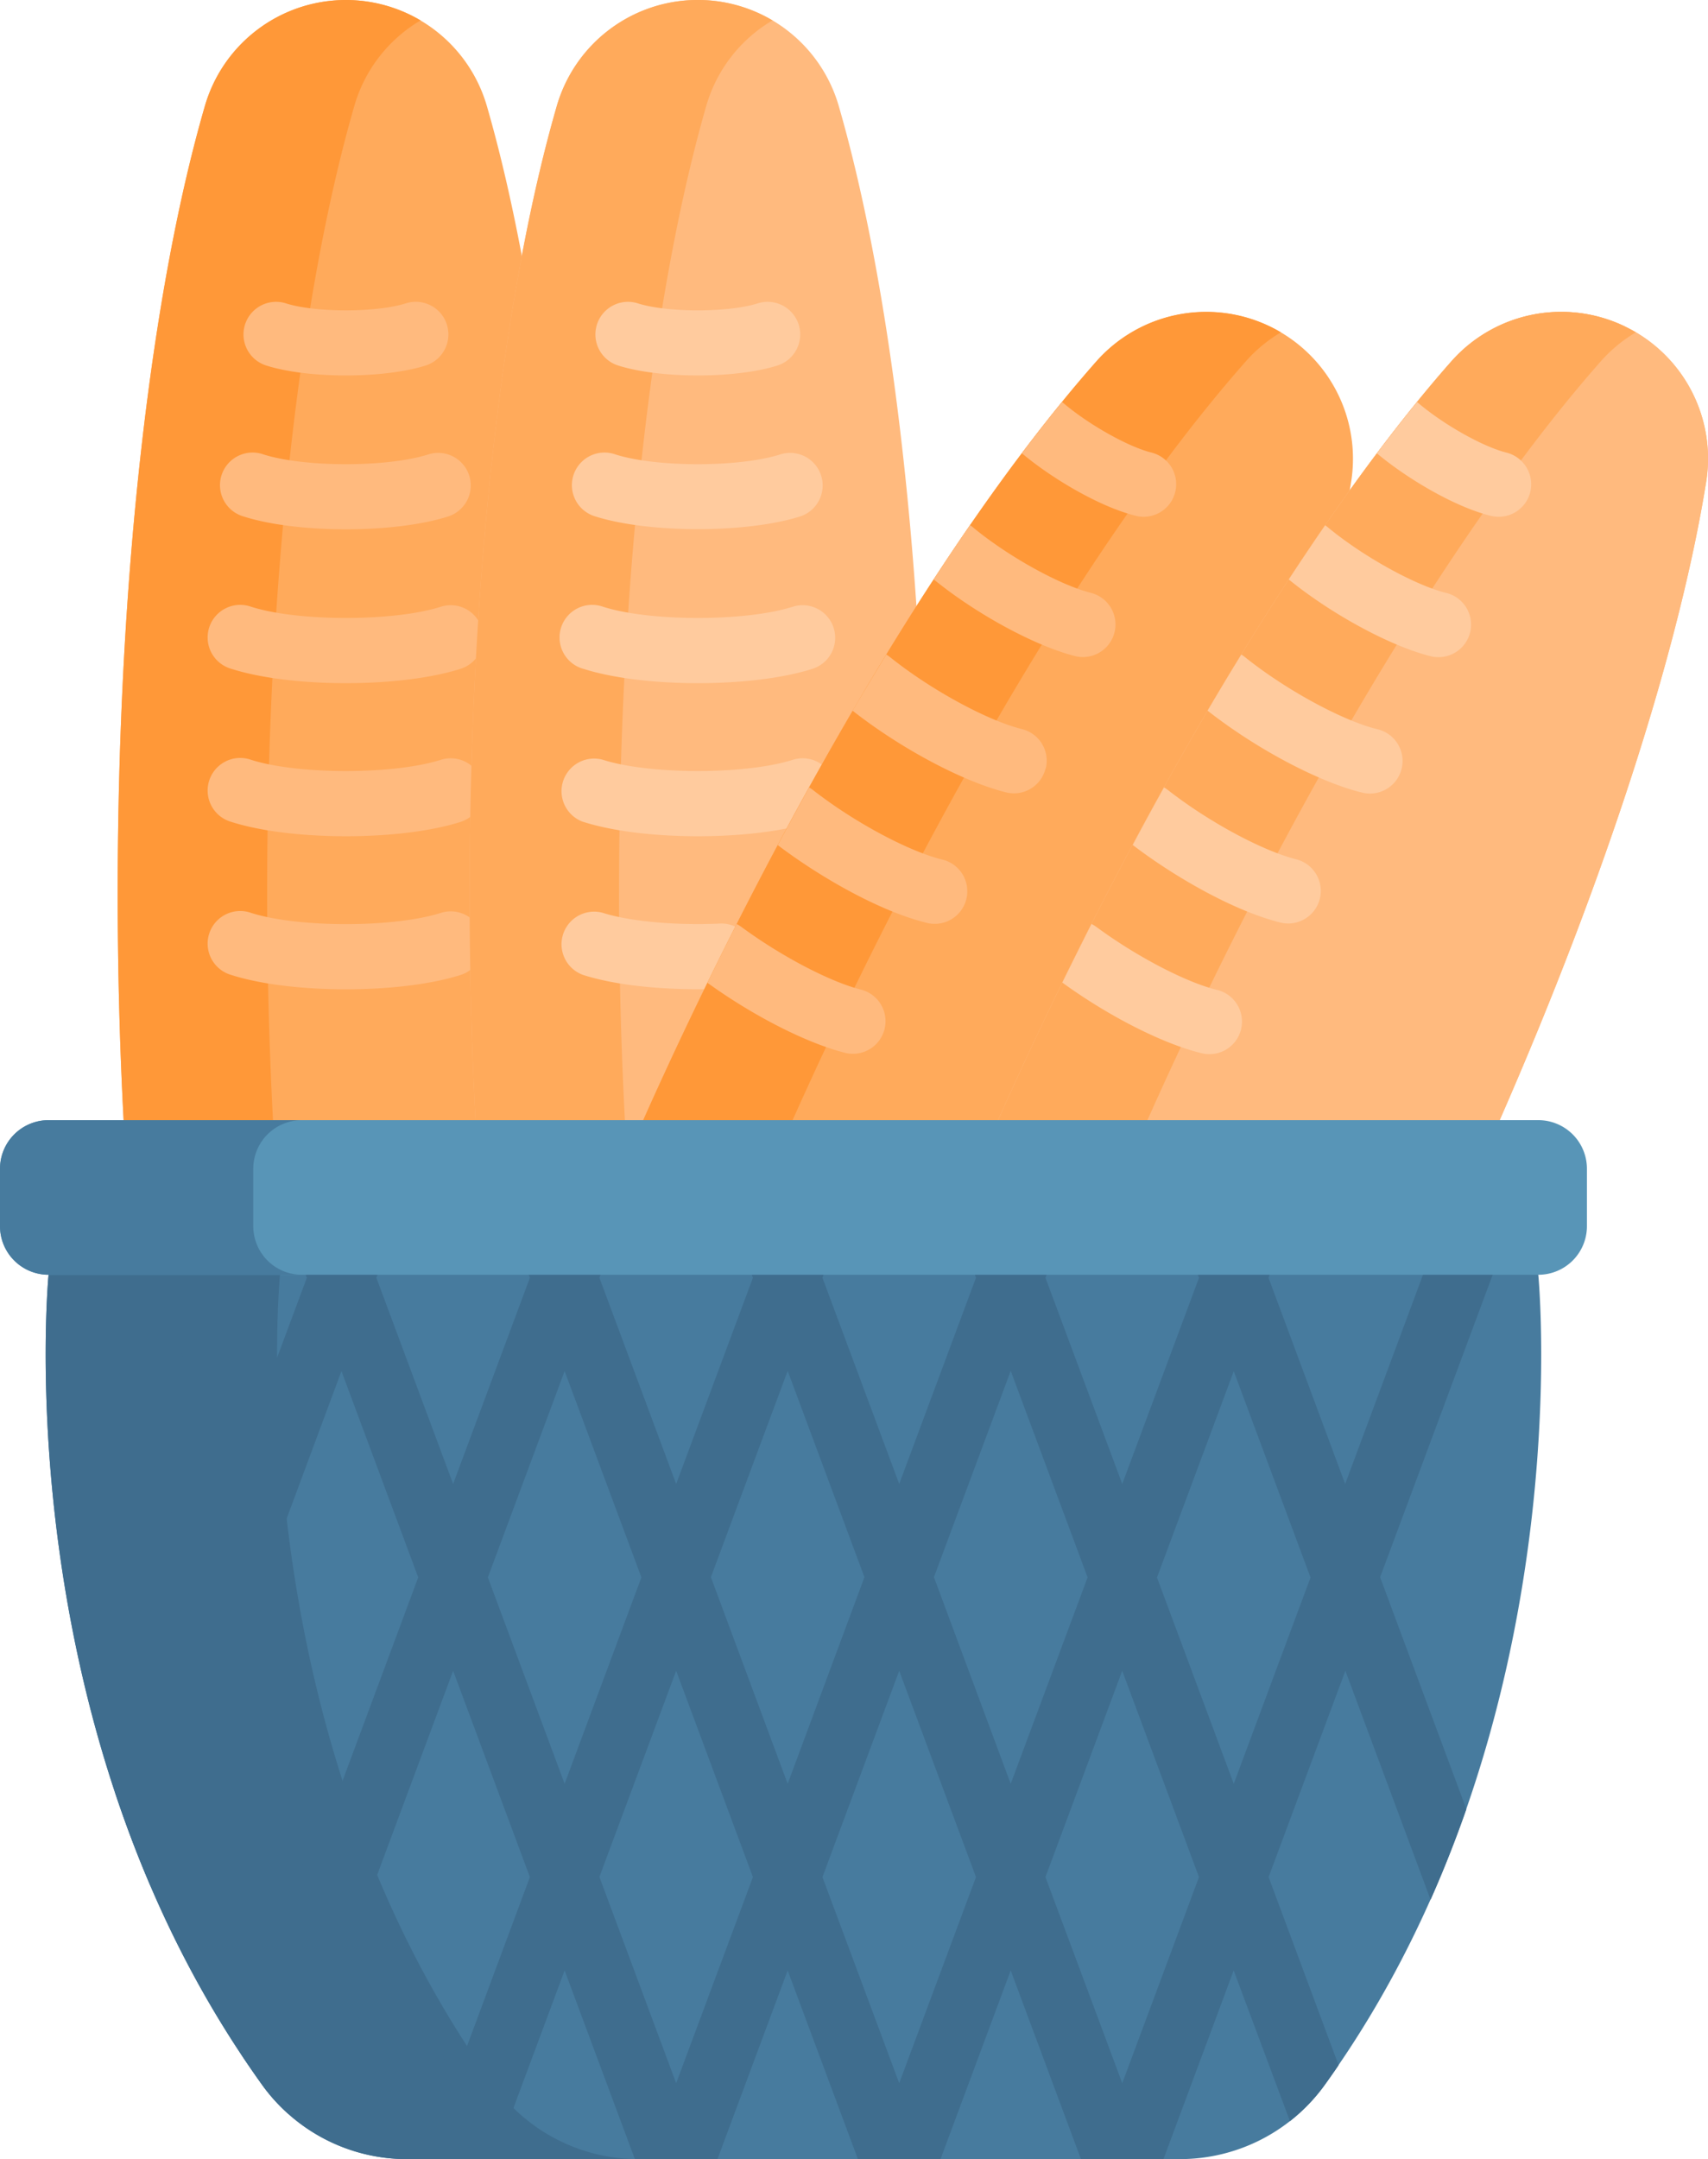 <svg xmlns="http://www.w3.org/2000/svg" viewBox="0 0 405.17 512"><title>Asset 2</title><g id="Layer_2" data-name="Layer 2"><g id="Layer_1-2" data-name="Layer 1"><path d="M123.79,60.7c-2.48-13.16-5.27-25.13-8.33-35.68a34.82,34.82,0,0,0-66.82,0C36,68.48,27.92,136,27.92,211.8c0,18.51.49,36.53,1.4,53.83l4.11,2.29h81.39l12.7-201.57Z" fill="#ffaa5b"/><path d="M63.37,211.8C63.37,136,71.47,68.48,84.09,25A34.64,34.64,0,0,1,99.77,4.84,34.83,34.83,0,0,0,48.64,25C36,68.48,27.92,136,27.92,211.8c0,18.51.49,36.53,1.4,53.83l4.11,2.29H68.88l-4.12-2.29c-.91-17.3-1.39-35.32-1.39-53.83Z" fill="#ff9838"/><path d="M57.8,122.48a7.73,7.73,0,1,1,4.7-14.72c9.68,3.09,29.41,3.09,39.1,0a7.72,7.72,0,0,1,4.69,14.72C93.6,126.53,70.49,126.53,57.8,122.48Z" fill="#ffba7e"/><path d="M63.14,86.67a7.73,7.73,0,0,1,4.7-14.73c6.9,2.21,21.51,2.21,28.42,0A7.73,7.73,0,0,1,101,86.67C91.06,89.82,73,89.82,63.14,86.67Z" fill="#ffba7e"/><path d="M54.87,158.6a7.73,7.73,0,1,1,4.7-14.72c11.14,3.55,33.82,3.55,45,0a7.72,7.72,0,1,1,4.69,14.72C95,163.14,69.1,163.14,54.87,158.6Z" fill="#ffba7e"/><path d="M54.87,194.9a7.73,7.73,0,1,1,4.7-14.72c11.14,3.55,33.82,3.55,45,0a7.72,7.72,0,1,1,4.69,14.72C95,199.44,69.1,199.44,54.87,194.9Z" fill="#ffba7e"/><path d="M54.87,231.2a7.73,7.73,0,1,1,4.7-14.72c11.14,3.55,33.82,3.55,45,0a7.72,7.72,0,1,1,4.69,14.72C95,235.73,69.1,235.74,54.87,231.2Z" fill="#ffba7e"/><path d="M198.93,25a34.81,34.81,0,0,0-66.81,0C119.51,68.48,111.4,136,111.4,211.8c0,18.51.49,36.53,1.4,53.83l3,5h42.24L217.4,152.75v-9C214.16,96.21,207.61,54.92,198.93,25Z" fill="#ffba7e"/><path d="M146.85,211.8C146.85,136,155,68.48,167.57,25A34.64,34.64,0,0,1,183.25,4.84,34.83,34.83,0,0,0,132.12,25C119.51,68.48,111.4,136,111.4,211.8c0,18.51.49,36.53,1.4,53.83l3,5h35.44l-3-5c-.91-17.3-1.39-35.32-1.39-53.83Z" fill="#ffaa5b"/><path d="M141.28,122.48a7.73,7.73,0,1,1,4.7-14.72c9.68,3.09,29.41,3.09,39.1,0a7.72,7.72,0,1,1,4.69,14.72c-12.68,4-35.8,4-48.49,0Z" fill="#ffcb9e"/><path d="M146.62,86.67a7.73,7.73,0,0,1,4.7-14.73c6.9,2.21,21.52,2.21,28.42,0a7.73,7.73,0,0,1,4.7,14.73c-9.89,3.15-27.92,3.15-37.82,0Z" fill="#ffcb9e"/><path d="M138.35,158.6a7.73,7.73,0,1,1,4.7-14.72c11.13,3.55,33.82,3.55,45,0a7.72,7.72,0,0,1,4.69,14.72c-14.22,4.54-40.12,4.54-54.35,0Z" fill="#ffcb9e"/><path d="M138.35,194.9a7.73,7.73,0,0,1,4.7-14.72c11.13,3.55,33.82,3.55,45,0a7.72,7.72,0,0,1,4.69,14.72c-14.22,4.54-40.12,4.54-54.35,0Z" fill="#ffcb9e"/><path d="M138.35,231.2a7.73,7.73,0,0,1,4.7-14.72c6.26,2,17.07,3,27.54,2.54a7.73,7.73,0,1,1,.66,15.44c-10.1.44-23.38-.23-32.9-3.26Z" fill="#ffcb9e"/><path d="M320.18,116.28c.12-.7.24-1.41.35-2.1a34.81,34.81,0,0,0-60.42-28.51c-41.39,46.88-82,122.71-107.55,180l7.93,5h80.09L321,123Z" fill="#ffaa5b"/><path d="M295.55,85.67a34.69,34.69,0,0,1,8.3-6.86c-.92-.54-1.87-1.06-2.86-1.52a34.77,34.77,0,0,0-40.89,8.38c-41.38,46.88-82,122.71-107.54,180l7.93,5h35.44l-7.93-5c25.56-57.25,66.16-133.08,107.55-180Z" fill="#ff9838"/><path d="M255.17,155.62a7.73,7.73,0,0,0,3.73-15c-7.48-1.86-19.85-8.72-28.16-15.62-.2-.17-.41-.32-.62-.47q-4.35,6.32-8.63,12.86c10.13,8.25,24.16,15.86,33.68,18.23Z" fill="#ffba7e"/><path d="M269.42,122.32a7.72,7.72,0,0,0,3.73-15c-5.56-1.38-15-6.69-21-11.83l-.21-.17c-3.19,3.91-6.37,8-9.53,12.17,6.85,5.76,18.22,12.64,27,14.82Z" fill="#ffba7e"/><path d="M248.07,182.26a7.72,7.72,0,0,0-5.63-9.36c-8.3-2.06-21.77-9.41-31.34-17.1a8.19,8.19,0,0,0-.86-.59q-4,6.6-8,13.31c11.34,8.92,26.17,16.83,36.42,19.38a7.72,7.72,0,0,0,9.36-5.64Z" fill="#ffba7e"/><path d="M219.67,218.8a7.73,7.73,0,1,0,3.72-15c-8-2-20.86-8.9-30.46-16.4a6.48,6.48,0,0,0-1-.66q-3.78,6.82-7.43,13.66c9.56,7.27,23.8,15.57,35.18,18.4Z" fill="#ffba7e"/><path d="M200.62,249.7a7.73,7.73,0,0,0,3.73-15c-7.42-1.84-19.14-8-28.5-14.91a7.35,7.35,0,0,0-1.1-.67q-3.57,7-6.94,13.93C178.73,240.94,191.48,247.43,200.62,249.7Z" fill="#ffba7e"/><path d="M385.2,77.29a34.77,34.77,0,0,0-40.89,8.38c-29.95,33.92-66.08,91.52-98.43,160.08q-4.71,10-9.12,19.88l3.82,5H349l6.75-5c25.67-58.58,42.76-112.54,49-151.45A34.76,34.76,0,0,0,385.2,77.29Z" fill="#ffba7e"/><path d="M385.2,77.29a34.77,34.77,0,0,0-40.89,8.38c-29.95,33.92-66.08,91.52-98.43,160.08q-4.71,10-9.12,19.88l3.82,5H349l6.75-5c25.67-58.58,42.76-112.54,49-151.45A34.76,34.76,0,0,0,385.2,77.29Z" fill="#ffba7e"/><path d="M281.33,245.75c32.34-68.56,68.47-126.16,98.42-160.08a34.69,34.69,0,0,1,8.3-6.86c-.92-.54-1.87-1-2.85-1.52a34.77,34.77,0,0,0-40.89,8.38c-29.95,33.92-66.08,91.52-98.43,160.08q-4.71,10-9.12,19.88l3.82,5H276l-3.81-5q4.4-9.87,9.12-19.88Z" fill="#ffaa5b"/><path d="M364.93,302.29l-6-3.86H18.19l-6.67,3.86S1,409.45,62.19,494.39A42.25,42.25,0,0,0,96.43,512H280a42.25,42.25,0,0,0,34.24-17.61c61.22-84.94,50.67-192.1,50.67-192.1Z" fill="#477b9e"/><path d="M117.1,494.39c-61.23-84.94-50.68-192.1-50.68-192.1l6.67-3.86H18.19l-6.67,3.86S1,409.45,62.2,494.39A42.22,42.22,0,0,0,96.43,512h54.9a42.22,42.22,0,0,1-34.23-17.61Z" fill="#3f6d8e"/><path d="M343.1,140.62c-7.48-1.86-19.85-8.72-28.16-15.62-.19-.16-.39-.3-.59-.44q-4.28,6.21-8.63,12.85c10.13,8.24,24.15,15.84,33.65,18.2a7.72,7.72,0,1,0,3.73-15Z" fill="#ffcb9e"/><path d="M363,116.69a7.74,7.74,0,0,0-5.64-9.36c-5.56-1.38-15-6.69-21-11.83l-.2-.16q-4.68,5.76-9.52,12.17c6.85,5.76,18.21,12.63,27,14.81a7.73,7.73,0,0,0,9.37-5.63Z" fill="#ffcb9e"/><path d="M322.92,187.9a7.73,7.73,0,1,0,3.72-15c-8.29-2.06-21.77-9.41-31.34-17.1a6.62,6.62,0,0,0-.84-.58q-4,6.5-8,13.3c11.35,8.92,26.18,16.83,36.44,19.38Z" fill="#ffcb9e"/><path d="M303.87,218.8a7.73,7.73,0,0,0,3.73-15c-8.06-2-20.87-8.9-30.47-16.4a8.32,8.32,0,0,0-1-.68q-3.74,6.71-7.43,13.65C278.22,207.65,292.48,216,303.87,218.8Z" fill="#ffcb9e"/><path d="M284.83,249.7a7.73,7.73,0,1,0,3.72-15c-7.41-1.84-19.13-8-28.49-14.91a8.44,8.44,0,0,0-1.14-.69Q255.44,226,252,233C262.92,240.93,275.67,247.43,284.83,249.7Z" fill="#ffcb9e"/><path d="M339,298.43l-19.9,53.47L300.92,303l1.69-4.55H282.73l1.7,4.55L266.22,351.9,248,303l1.69-4.55H229.82l1.7,4.55L213.31,351.9,195.1,303l1.69-4.55H176.91l1.7,4.55L160.4,351.9,142.19,303l1.69-4.55H124L125.7,303,107.49,351.9,89.28,303l1.7-4.55H71.1L72.79,303,54.58,351.9l-19.9-53.47H18.19l28.15,75.62-19,51.12c2.41,7.25,5.17,14.59,8.32,21.93l18.95-50.9,18.21,48.92-15.63,42q2.43,3.67,5,7.29a42.12,42.12,0,0,0,6.19,6.85l12.65-34L97.69,512h19.6l16.65-44.74L150.6,512h19.6l16.65-44.74L203.51,512h19.6l16.65-44.74L256.42,512H276l16.65-44.74L306,503a42.58,42.58,0,0,0,8.28-8.61c1.11-1.54,2.2-3.1,3.26-4.66l-16.6-44.61,18.21-48.92,20.21,54.29c3.19-7.17,6-14.35,8.49-21.47l-20.46-55,28.15-75.62ZM62.82,374.05,81,325.13l18.21,48.92L81,423Zm44.67,120L89.28,445.12l18.21-48.92,18.21,48.92Zm8.24-120,18.21-48.92,18.21,48.92L133.94,423ZM160.4,494l-18.21-48.92L160.4,396.2l18.21,48.92Zm8.24-120,18.21-48.92,18.21,48.92L186.85,423Zm44.67,120L195.1,445.12l18.21-48.92,18.21,48.92Zm8.24-120,18.21-48.92L258,374.05,239.76,423Zm44.67,120L248,445.12l18.21-48.92,18.21,48.92ZM292.67,423l-18.21-48.92,18.21-48.92,18.21,48.92Z" fill="#3f6d8e"/><path d="M364.93,265.63H11.52A11.52,11.52,0,0,0,0,277.15v13.62a11.52,11.52,0,0,0,11.52,11.52H364.93a11.52,11.52,0,0,0,11.52-11.52V277.15A11.52,11.52,0,0,0,364.93,265.63Z" fill="#5895b7"/><path d="M60.08,290.77V277.15A11.52,11.52,0,0,1,71.6,265.63H11.52A11.52,11.52,0,0,0,0,277.15v13.62a11.52,11.52,0,0,0,11.52,11.52H71.6A11.52,11.52,0,0,1,60.08,290.77Z" fill="#477b9e"/></g></g></svg>